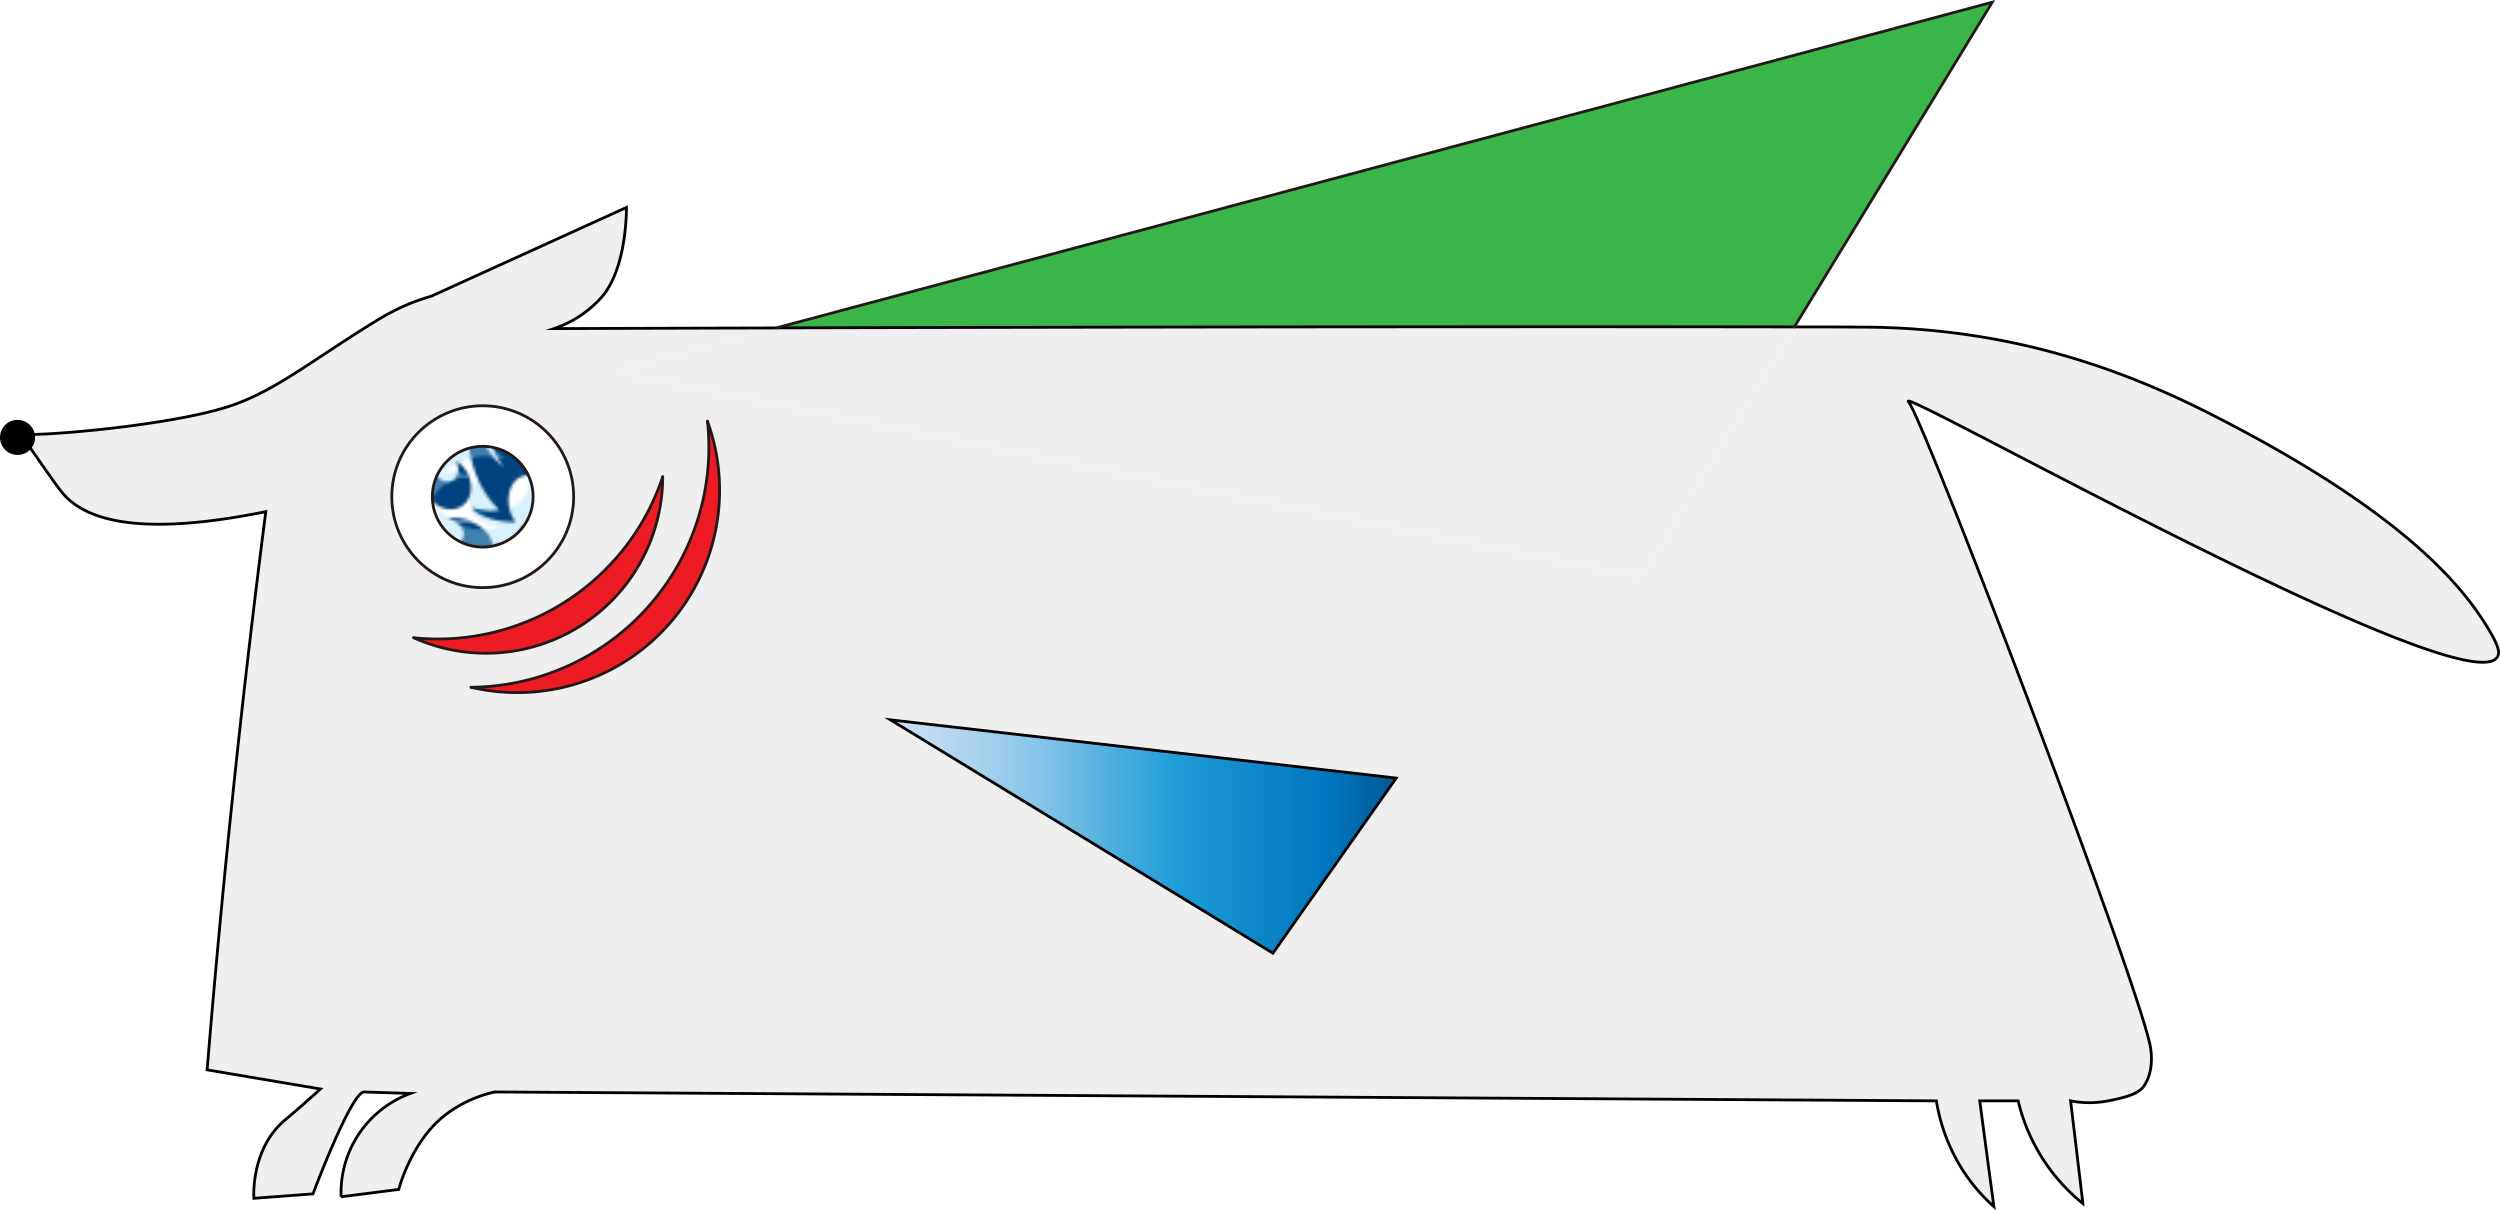 <svg id="图层_1" data-name="图层 1" xmlns="http://www.w3.org/2000/svg" xmlns:xlink="http://www.w3.org/1999/xlink" viewBox="0 0 885.35 428.57"><defs><style>.cls-1,.cls-6,.cls-7{fill:none;}.cls-2{fill:#00427e;}.cls-3{fill:#9ddcf9;opacity:0.4;}.cls-4{fill:#efefef;}.cls-5{fill:#39b54a;}.cls-11,.cls-6{stroke:#000;}.cls-10,.cls-11,.cls-6,.cls-7,.cls-9{stroke-miterlimit:10;}.cls-10,.cls-7,.cls-9{stroke:#231815;stroke-linecap:round;}.cls-8{fill:#ed1c24;}.cls-9{fill:#fff;}.cls-10{fill:url(#摇摆);}.cls-11{fill:url(#天空);}</style><pattern id="摇摆" data-name="摇摆" x="-64.65" y="-34.71" width="108.34" height="109.64" patternUnits="userSpaceOnUse" viewBox="0 0 108.34 109.64"><rect class="cls-1" width="108.34" height="109.64"/><path class="cls-2" d="M87.47,144.34a0.25,0.25,0,0,1,.25-0.21c12.91-.13,24.75-3.27,34-11.51-8,5.56-22.94,7.51-31.53,3.62a0.25,0.25,0,0,1,.11-0.48c10.68,0.29,19.28-3,26-9-6.87-.42-12.57-4.74-12.56-9.84a0.25,0.25,0,0,1,.48-0.1c1.12,2.49,4.75,3.78,8.58,2.88,4.18-1,7-4.19,6.3-7.16-0.47-2-2.44-3.4-5-3.79a0.25,0.25,0,0,1,0-.5,17.43,17.43,0,0,1,3.32,0c6.49,0.62,11.51,4.6,11.95,9.18,4.71-.55,8.88-3.16,10.38-6.77a0.25,0.25,0,0,1,.49.08c0.38,4.75-1.26,7.84-5,10.85a21.81,21.81,0,0,1,17.25.54,0.25,0.25,0,0,1-.1.48,16.25,16.25,0,0,0-11.73,5.07c18.25-5.13,33.08,6.2,28,23.05a0.25,0.25,0,0,1-.49-0.05c-0.92-9.71-7.7-16.12-17.86-17.08a17.46,17.46,0,0,1,11.56,15.53,0.25,0.25,0,0,1-.48.12,16.75,16.75,0,0,0-14.16-9.81c6.33,2.58,10.4,8.6,11.57,16.42a0.25,0.25,0,0,1-.48.15c-3.87-7.58-12.16-12.79-22.45-8.81-10.62,4.11-15.27,16.39-16.3,25a0.26,0.26,0,0,1-.24.22,0.25,0.25,0,0,1-.26-0.2c-3.72-15.69,3.58-31.95,16.64-38.84-7.1,2-13.44,6.26-17,13.35-8.29,1-14,3.86-16.86,9.24a0.25,0.25,0,0,1-.48-0.14c0.18-2.11.94-6.33,4.07-8.27-7,0-12.51-.89-17.8-3A0.26,0.26,0,0,1,87.47,144.34ZM117,197.81a0.25,0.25,0,0,0-.36.34c1.62,2.8.14,6.81-3.05,6.81-5.72,0-8.47-10.77-7.6-20.59,2.16,5.76,4,8.05,7.35,10.79a0.25,0.25,0,0,0,.39-0.31,46.55,46.55,0,0,1-5.9-24.09c1.46,6,3.2,9.32,8.13,14.38a0.25,0.25,0,0,0,.41-0.28,44.25,44.25,0,0,1-.95-34.26,0.25,0.25,0,0,0-.35-0.32c-5.21,2.55-8.26,4.23-12.75,10.39,1.36,7.4.23,11-3.17,17.2C103,167.94,101,154,90.92,148.26a0.25,0.25,0,0,0-.31.4,17.91,17.91,0,0,1,4.16,17.93c1.53-10.39-7.6-19.12-17.78-19.12-9.6,0-16.15,7.51-15.61,14.94s5.44,11,9.67,12.5a0.25,0.25,0,0,0,.27-0.42c-5.61-5.69-6.38-16.49,3.58-19.76-5.86,5.06-3.69,16.83,5.69,17.72a0.25,0.25,0,0,0,.16-0.47,8,8,0,0,1-3.68-6.57c0-4.67,3.42-6.51,5.68-6.51,3.42,0,6.26,3.26,6.26,8.18,0,5.84-5.26,10.68-12,11.44s-12.78-2.15-15.75-6.46a0.25,0.25,0,0,0-.45.21,17.14,17.14,0,0,0,26.89,9.51c-6.61,7.5-17,7.61-25.72-.09a0.25,0.25,0,0,0-.4.3c2.67,5.41,9.25,11.82,18.61,10.88,8.56-.86,13.52-9,14.52-15.69,0.56,8.52-1.39,14.54-8.75,20.15a0.25,0.25,0,0,0,.22.45c6.79-2,12.23-5.43,15-12.54,0,6.16-2.14,12.37-7.53,16.51a0.25,0.25,0,0,0,.22.45c3.45-1,6.17-2.49,8.14-5.19,1.31,11.1,6.52,17.69,12.53,17.69,4.13,0,7.2-3,7.2-7.87A11.37,11.37,0,0,0,117,197.81Zm99.23-91.62c-3.16-3.9-9.54-5.39-16.43-4a22.7,22.7,0,0,0-1.61-11.48,0.25,0.25,0,0,0-.48.12c0.38,8.77-4.62,15.84-13.45,18.91,6.91-4.76,8.93-14.19,5.64-19.07a0.25,0.25,0,0,0-.46.19c0.37,2.06-.61,4.68-2.71,6.73-2.91,2.81-6.85,3.45-8.81,1.43s-1.2-5.95,1.71-8.76A9.68,9.68,0,0,1,183,88.08a0.25,0.25,0,0,0-.06-0.49c-6.39-.55-10.77,3.25-13.51,7.88s-7.57,8.41-13.21,7.67a0.25,0.25,0,0,0-.16.47,11,11,0,0,0,9.86,1.05c-5.79,4.91-14,7.74-21.84,5.23a0.25,0.25,0,0,0-.27.41c5.91,6.56,17.69,6.7,25.11,1.37-3,4.32-7.07,7.48-14.29,8.48a0.25,0.25,0,0,0-.05.49c8.29,3.08,16.6,0,23.44-8.21a26.34,26.34,0,0,1-14.77,14,0.25,0.25,0,0,0-.16.28,0.25,0.25,0,0,0,.24.21c3.94,0.08,7.49-.86,12.26-3.57C172.1,129,172.87,139,178,145.61a0.25,0.25,0,0,0,.45-0.2c-1.18-7.2,1.3-15.33,5.61-19.64a18.18,18.18,0,0,0,5.9,19.64,0.25,0.25,0,0,0,.26,0,0.26,0.26,0,0,0,.16-0.2c1.23-9.42,11.77-19,20.6-19.78a0.25,0.25,0,0,0,0-.5,20.83,20.83,0,0,0-12.39,1,21.79,21.79,0,0,1,9.55-6.25,0.25,0.25,0,0,0-.06-0.5,20.42,20.42,0,0,0-12.73,3.54A31.44,31.44,0,0,1,214.8,109.3a0.25,0.25,0,0,0,0-.5c-11.92-1.3-21.75,3.32-28.22,11.92,1.65-4.9,6.37-9.76,12.95-12.62,5.85-2.55,11.85-2.95,16.42-1.51A0.25,0.25,0,0,0,216.19,106.19Zm-52.9,75.57c4.81-10.49,4.46-18.69.59-29.05a0.25,0.25,0,0,0-.49.1c0.62,12.62-2.83,21.65-10.3,27.81,8.25-9.85,4.35-29.56-8.82-29.56-9.59,0-17.52,8-19.46,17.52a0.25,0.25,0,0,0,.47.18c2.84-4.76,7.41-7.85,12.46-7.85,8.13,0,10.54,6.47,10.54,11,0,6.19-4.93,11.34-8.71,11.34a4.94,4.94,0,0,1-5-4.93,8.87,8.87,0,0,1,6.38-8.16,0.25,0.25,0,0,0-.07-0.5,10.47,10.47,0,0,0-9.63,5.57,17.39,17.39,0,0,1,.64-7.72,0.25,0.25,0,0,0-.44-0.23c-7.36,9.39-3.84,25.63,2,32.36-5.53-4-10.42-12.63-10.34-24.39a0.25,0.25,0,0,0-.49-0.1c-4.11,10.25-1.93,29.25,9.28,39.85a20.13,20.13,0,0,1-9.12-.69,0.25,0.25,0,0,0-.24.44c4.09,3.46,9.81,4.54,15.27,4.54-4.7-5.5-3.14-16.55,4.36-16.55,5.35,0,7.78,8.3,3.65,12.78a0.25,0.25,0,0,0,.27.41c4.78-1.65,9.95-5.79,9.95-11,0-5-4.81-9.39-11.8-9.05,8.82-2.51,18.05.27,22.88,6.25a0.25,0.25,0,0,0,.31.07,0.26,0.26,0,0,0,.13-0.29c-2.79-10.72-12-15.2-23.44-13.71,9.28-3.76,23.25-.48,29.42,7.31a0.25,0.25,0,0,0,.45-0.21C172.53,188.66,169,183.71,163.28,181.76Z"/><path class="cls-3" d="M189.67,162.47a0.25,0.25,0,0,1-.25.21c-12.91.14-24.75,3.27-34,11.52,8-5.56,22.94-7.51,31.53-3.62a0.26,0.26,0,0,1-.11.49c-10.68-.29-19.28,3-26,9,6.87,0.42,12.57,4.74,12.56,9.85a0.25,0.25,0,0,1-.48.1c-1.12-2.49-4.75-3.78-8.58-2.88-4.18,1-7,4.19-6.3,7.17,0.47,2,2.44,3.4,5,3.79a0.25,0.25,0,0,1,0,.5,17.42,17.42,0,0,1-3.32,0c-6.49-.62-11.51-4.59-11.95-9.18-4.71.55-8.88,3.16-10.38,6.77a0.25,0.25,0,0,1-.49-0.08c-0.38-4.75,1.26-7.84,5-10.85a21.82,21.82,0,0,1-17.26-.54,0.26,0.26,0,0,1-.14-0.28,0.25,0.25,0,0,1,.24-0.2,16.26,16.26,0,0,0,11.73-5.07c-18.26,5.13-33.09-6.2-28-23.05a0.25,0.25,0,0,1,.49,0c0.92,9.71,7.7,16.12,17.86,17.08a17.46,17.46,0,0,1-11.56-15.53,0.25,0.25,0,0,1,.48-0.12,16.75,16.75,0,0,0,14.16,9.81c-6.33-2.58-10.4-8.6-11.57-16.42a0.25,0.25,0,0,1,.48-0.15c3.87,7.58,12.16,12.79,22.45,8.81,10.62-4.11,15.27-16.38,16.3-25a0.25,0.25,0,0,1,.5,0c3.72,15.69-3.58,31.95-16.64,38.84,7.1-2,13.44-6.26,17-13.35,8.29-1,14-3.86,16.86-9.24a0.25,0.25,0,0,1,.48.14c-0.18,2.11-.94,6.33-4.07,8.27,7,0,12.51.89,17.8,3A0.25,0.25,0,0,1,189.67,162.47ZM160.18,109a0.25,0.25,0,0,0,.36-0.34c-1.62-2.8-.14-6.81,3.05-6.81,5.72,0,8.47,10.77,7.6,20.59-2.16-5.75-4-8.05-7.35-10.79a0.25,0.25,0,0,0-.38.32,46.55,46.55,0,0,1,5.9,24.08c-1.46-6-3.2-9.32-8.13-14.38a0.25,0.25,0,0,0-.32,0,0.25,0.25,0,0,0-.09.31,44.24,44.24,0,0,1,.95,34.26,0.25,0.25,0,0,0,.35.32c5.21-2.55,8.26-4.23,12.75-10.39-1.36-7.4-.23-11,3.17-17.19-3.94,9.92-1.84,23.89,8.19,29.59a0.25,0.25,0,0,0,.31-0.4,17.9,17.9,0,0,1-4.16-17.93c-1.53,10.39,7.6,19.11,17.78,19.11,9.6,0,16.15-7.51,15.61-14.94s-5.44-11-9.67-12.5a0.25,0.25,0,0,0-.27.42c5.61,5.69,6.38,16.49-3.58,19.76,5.86-5.06,3.69-16.83-5.69-17.72a0.25,0.25,0,0,0-.26.17,0.25,0.25,0,0,0,.1.3,8,8,0,0,1,3.68,6.57c0,4.67-3.42,6.51-5.68,6.51-3.42,0-6.26-3.26-6.26-8.18,0-5.84,5.26-10.68,12-11.43s12.78,2.15,15.75,6.46a0.25,0.25,0,0,0,.46-0.21A17.14,17.14,0,0,0,189.47,125c6.61-7.5,17-7.61,25.72.09a0.25,0.25,0,0,0,.39-0.3c-2.67-5.41-9.25-11.82-18.61-10.88-8.56.86-13.52,9-14.52,15.69-0.56-8.52,1.39-14.54,8.75-20.14a0.25,0.25,0,0,0,.07-0.32A0.25,0.25,0,0,0,191,109c-6.79,2-12.23,5.42-15,12.54,0-6.16,2.14-12.37,7.53-16.51a0.25,0.25,0,0,0-.22-0.45c-3.45,1-6.17,2.49-8.14,5.18-1.31-11.1-6.52-17.69-12.52-17.69-4.12,0-7.21,3-7.21,7.87A11.37,11.37,0,0,0,160.18,109ZM61,200.62c3.16,3.9,9.54,5.39,16.43,4A22.71,22.71,0,0,0,79,216.1a0.25,0.25,0,0,0,.48-0.12c-0.37-8.77,4.62-15.84,13.45-18.91C86,201.82,84,211.26,87.29,216.13a0.25,0.25,0,0,0,.46-0.19c-0.37-2.06.61-4.68,2.71-6.72,2.91-2.81,6.85-3.45,8.81-1.43s1.2,5.95-1.71,8.76a9.67,9.67,0,0,1-3.45,2.19A0.25,0.25,0,0,0,94,219a0.25,0.25,0,0,0,.23.22c6.39,0.55,10.77-3.25,13.52-7.88s7.57-8.41,13.21-7.67a0.25,0.25,0,0,0,.16-0.47,11,11,0,0,0-9.86-1.05c5.79-4.91,14-7.74,21.84-5.23a0.25,0.25,0,0,0,.27-0.41c-5.91-6.56-17.69-6.7-25.11-1.37,3-4.32,7.07-7.49,14.29-8.48a0.25,0.25,0,0,0,.05-0.49c-8.29-3.08-16.6,0-23.45,8.22a26.34,26.34,0,0,1,14.77-14,0.25,0.25,0,0,0-.08-0.49c-3.94-.08-7.49.86-12.27,3.57,3.51-5.69,2.74-15.64-2.37-22.26a0.25,0.25,0,0,0-.45.2c1.18,7.2-1.3,15.33-5.61,19.64a18.17,18.17,0,0,0-5.9-19.64,0.25,0.25,0,0,0-.42.16c-1.23,9.42-11.77,19-20.6,19.78a0.25,0.25,0,0,0,0,.5,20.84,20.84,0,0,0,12.39-1A21.81,21.81,0,0,1,69,187a0.25,0.25,0,0,0,.06.5A20.42,20.42,0,0,0,81.77,184a31.45,31.45,0,0,1-19.43,13.51,0.25,0.25,0,0,0,0,.5c11.92,1.3,21.75-3.32,28.22-11.92-1.65,4.9-6.37,9.76-12.95,12.62-5.85,2.55-11.85,2.95-16.42,1.51A0.25,0.25,0,0,0,61,200.62ZM113.86,125c-4.81,10.49-4.46,18.69-.59,29.05a0.25,0.25,0,0,0,.49-0.1c-0.62-12.62,2.83-21.65,10.3-27.81-8.25,9.85-4.35,29.56,8.82,29.56,9.59,0,17.52-8,19.46-17.53a0.25,0.25,0,0,0-.47-0.18c-2.84,4.76-7.41,7.85-12.46,7.85-8.13,0-10.54-6.47-10.54-11,0-6.19,4.93-11.34,8.71-11.34a4.94,4.94,0,0,1,5,4.93,8.88,8.88,0,0,1-6.37,8.16,0.25,0.25,0,0,0,.07.5,10.47,10.47,0,0,0,9.63-5.57,17.41,17.41,0,0,1-.64,7.72,0.25,0.25,0,0,0,.44.23c7.36-9.39,3.84-25.62-2-32.36,5.53,4,10.42,12.63,10.34,24.39a0.25,0.25,0,0,0,.49.1c4.11-10.25,1.93-29.25-9.28-39.85a20.1,20.1,0,0,1,9.12.69,0.25,0.25,0,0,0,.24-0.44c-4.09-3.46-9.81-4.54-15.27-4.54,4.7,5.5,3.14,16.55-4.35,16.55-5.35,0-7.78-8.3-3.65-12.78a0.25,0.25,0,0,0-.27-0.41c-4.78,1.66-9.95,5.79-9.95,11,0,5,4.81,9.39,11.8,9.05-8.82,2.5-18.05-.27-22.88-6.25a0.25,0.25,0,0,0-.44.22c2.79,10.71,12,15.2,23.44,13.71-9.28,3.76-23.25.48-29.42-7.31a0.25,0.25,0,0,0-.45.21C104.61,118.15,108.1,123.09,113.86,125Z"/><path class="cls-2" d="M-20.86,144.34a0.25,0.25,0,0,1,.25-0.21c12.91-.13,24.75-3.27,34-11.51-8,5.56-22.94,7.51-31.53,3.62a0.25,0.25,0,0,1-.14-0.29,0.25,0.25,0,0,1,.25-0.2c10.68,0.29,19.28-3,26-9-6.87-.42-12.57-4.74-12.56-9.84a0.25,0.25,0,0,1,.2-0.25,0.25,0.25,0,0,1,.28.14c1.12,2.49,4.75,3.78,8.58,2.88,4.18-1,7-4.19,6.3-7.16-0.47-2-2.44-3.4-5-3.79a0.25,0.25,0,0,1,0-.5,17.43,17.43,0,0,1,3.32,0c6.49,0.62,11.51,4.6,11.95,9.18,4.71-.55,8.88-3.16,10.38-6.77a0.25,0.25,0,0,1,.49.08c0.38,4.75-1.26,7.84-5,10.85a21.81,21.81,0,0,1,17.25.54,0.25,0.25,0,0,1-.1.48,16.25,16.25,0,0,0-11.73,5.07c18.25-5.13,33.09,6.2,28,23.05a0.25,0.25,0,0,1-.49-0.05C58.93,141,52.14,134.58,42,133.62a17.46,17.46,0,0,1,11.56,15.53,0.25,0.25,0,0,1-.48.12,16.75,16.75,0,0,0-14.16-9.81c6.33,2.58,10.4,8.6,11.57,16.42A0.25,0.25,0,0,1,50,156c-3.87-7.58-12.16-12.79-22.45-8.81-10.62,4.11-15.27,16.39-16.3,25a0.26,0.26,0,0,1-.24.22,0.25,0.25,0,0,1-.26-0.2C7,156.6,14.32,140.34,27.38,133.45c-7.1,2-13.44,6.26-17,13.35-8.29,1-14,3.86-16.86,9.24a0.25,0.25,0,0,1-.3.13A0.25,0.25,0,0,1-7,155.9c0.18-2.11.94-6.33,4.07-8.27-7,0-12.51-.89-17.8-3A0.26,0.26,0,0,1-20.86,144.34ZM8.62,197.81a0.25,0.25,0,0,0-.36.34c1.62,2.8.14,6.81-3.05,6.81-5.72,0-8.47-10.77-7.6-20.59,2.16,5.76,4,8.05,7.35,10.79a0.25,0.25,0,0,0,.39-0.31,46.55,46.55,0,0,1-5.9-24.09c1.46,6,3.2,9.32,8.13,14.38A0.25,0.25,0,0,0,8,184.86,44.25,44.25,0,0,1,7,150.59a0.25,0.25,0,0,0-.35-0.32c-5.21,2.55-8.26,4.23-12.75,10.39,1.36,7.4.23,11-3.17,17.2,3.94-9.92,1.84-23.89-8.19-29.59a0.25,0.25,0,0,0-.32.06,0.25,0.25,0,0,0,0,.33,17.91,17.91,0,0,1,4.16,17.93c1.53-10.39-7.6-19.12-17.78-19.12-9.6,0-16.15,7.51-15.61,14.94s5.44,11,9.67,12.5a0.26,0.26,0,0,0,.3-0.1,0.26,0.26,0,0,0,0-.32c-5.61-5.69-6.38-16.49,3.58-19.76-5.86,5.06-3.69,16.83,5.69,17.72a0.25,0.25,0,0,0,.26-0.17,0.25,0.25,0,0,0-.1-0.3,8,8,0,0,1-3.68-6.57c0-4.67,3.42-6.51,5.68-6.51,3.42,0,6.26,3.26,6.26,8.18,0,5.84-5.26,10.68-12,11.44s-12.78-2.15-15.75-6.46a0.25,0.25,0,0,0-.31-0.09,0.25,0.25,0,0,0-.14.29,17.14,17.14,0,0,0,26.89,9.51c-6.61,7.5-17,7.61-25.72-.09a0.25,0.25,0,0,0-.32,0,0.25,0.25,0,0,0-.07.31c2.67,5.41,9.25,11.82,18.61,10.88,8.56-.86,13.52-9,14.52-15.69,0.56,8.52-1.39,14.54-8.75,20.15a0.26,0.26,0,0,0-.07.32,0.26,0.26,0,0,0,.3.13c6.79-2,12.23-5.43,15-12.54,0,6.16-2.14,12.37-7.53,16.51a0.25,0.25,0,0,0-.07.31,0.25,0.25,0,0,0,.3.13c3.45-1,6.17-2.49,8.14-5.19C-5,208.11.22,214.7,6.23,214.7c4.13,0,7.21-3,7.21-7.87A11.37,11.37,0,0,0,8.62,197.81Zm99.23-91.62c-3.16-3.9-9.54-5.39-16.43-4a22.7,22.7,0,0,0-1.61-11.48,0.25,0.25,0,0,0-.48.12c0.37,8.77-4.62,15.84-13.45,18.91,6.91-4.76,8.93-14.19,5.64-19.07a0.25,0.25,0,0,0-.46.19c0.37,2.06-.61,4.68-2.71,6.73-2.91,2.81-6.85,3.45-8.81,1.43s-1.2-5.95,1.71-8.76a9.68,9.68,0,0,1,3.45-2.18,0.25,0.25,0,0,0-.06-0.49C68.23,87,63.85,90.83,61.1,95.46s-7.57,8.41-13.21,7.67a0.25,0.25,0,0,0-.16.47,11,11,0,0,0,9.86,1.05c-5.79,4.91-14,7.74-21.84,5.23a0.25,0.25,0,0,0-.27.41c5.91,6.56,17.69,6.7,25.11,1.37-3,4.32-7.07,7.48-14.29,8.48a0.25,0.25,0,0,0-.05.49c8.29,3.08,16.6,0,23.45-8.21a26.34,26.34,0,0,1-14.77,14,0.25,0.25,0,0,0-.16.28,0.25,0.25,0,0,0,.24.21c3.94,0.08,7.49-.86,12.27-3.57C63.77,129,64.53,139,69.64,145.61a0.25,0.25,0,0,0,.45-0.2c-1.18-7.2,1.3-15.33,5.61-19.64a18.18,18.18,0,0,0,5.9,19.64,0.25,0.25,0,0,0,.26,0,0.26,0.26,0,0,0,.16-0.2c1.23-9.42,11.77-19,20.6-19.78a0.25,0.25,0,0,0,0-.5,20.83,20.83,0,0,0-12.39,1,21.79,21.79,0,0,1,9.55-6.25,0.25,0.25,0,0,0-.06-0.5A20.42,20.42,0,0,0,87,122.81a31.44,31.44,0,0,1,19.43-13.51,0.25,0.25,0,0,0,0-.5c-11.92-1.3-21.75,3.32-28.22,11.92,1.65-4.9,6.37-9.76,12.95-12.62,5.85-2.55,11.85-2.95,16.42-1.51A0.25,0.25,0,0,0,107.85,106.19Zm-52.9,75.57c4.81-10.49,4.46-18.69.59-29.05a0.25,0.25,0,0,0-.49.1c0.62,12.62-2.83,21.65-10.3,27.81,8.25-9.85,4.35-29.56-8.82-29.56-9.59,0-17.52,8-19.46,17.52a0.25,0.25,0,0,0,.47.18c2.84-4.76,7.41-7.85,12.46-7.85,8.13,0,10.54,6.47,10.54,11,0,6.19-4.93,11.34-8.71,11.34a4.94,4.94,0,0,1-5-4.93,8.87,8.87,0,0,1,6.38-8.16,0.25,0.25,0,0,0-.07-0.5,10.47,10.47,0,0,0-9.63,5.57,17.39,17.39,0,0,1,.64-7.72,0.26,0.26,0,0,0-.13-0.3,0.25,0.25,0,0,0-.32.07c-7.36,9.39-3.84,25.63,2,32.36-5.53-4-10.42-12.63-10.34-24.39a0.25,0.25,0,0,0-.49-0.1C10.1,185.4,12.28,204.39,23.49,215a20.13,20.13,0,0,1-9.13-.69,0.25,0.25,0,0,0-.24.44c4.09,3.46,9.81,4.54,15.27,4.54-4.7-5.5-3.14-16.55,4.36-16.55,5.35,0,7.78,8.3,3.65,12.78a0.25,0.25,0,0,0,.27.41c4.78-1.65,9.95-5.79,9.95-11,0-5-4.81-9.39-11.8-9.05,8.82-2.51,18.05.27,22.88,6.25a0.25,0.25,0,0,0,.31.07,0.26,0.26,0,0,0,.13-0.29c-2.79-10.72-12-15.2-23.44-13.71,9.28-3.76,23.25-.48,29.42,7.31a0.25,0.25,0,0,0,.45-0.21C64.2,188.66,60.7,183.71,54.94,181.76Z"/><path class="cls-3" d="M81.33,162.47a0.25,0.25,0,0,1-.25.21c-12.91.14-24.75,3.27-34,11.52,8-5.56,22.94-7.51,31.53-3.62a0.26,0.26,0,0,1-.11.49c-10.68-.29-19.28,3-26,9,6.87,0.42,12.57,4.74,12.56,9.85a0.25,0.25,0,0,1-.48.1c-1.12-2.49-4.75-3.78-8.58-2.88-4.18,1-7,4.19-6.3,7.17,0.47,2,2.44,3.4,5,3.79a0.25,0.25,0,0,1,0,.5,17.42,17.42,0,0,1-3.32,0c-6.49-.62-11.51-4.59-11.95-9.18-4.71.55-8.88,3.16-10.38,6.77a0.25,0.25,0,0,1-.49-0.08c-0.38-4.75,1.26-7.84,5-10.85a21.82,21.82,0,0,1-17.26-.54,0.26,0.26,0,0,1-.14-0.28,0.25,0.25,0,0,1,.24-0.2,16.26,16.26,0,0,0,11.73-5.07C9.82,184.25-5,172.92.12,156.07a0.25,0.25,0,0,1,.49,0c0.92,9.71,7.7,16.12,17.86,17.08A17.46,17.46,0,0,1,6.92,157.66a0.25,0.25,0,0,1,.48-0.12,16.75,16.75,0,0,0,14.16,9.81c-6.33-2.58-10.4-8.6-11.57-16.42a0.25,0.25,0,0,1,.48-0.15c3.87,7.58,12.16,12.79,22.45,8.81,10.62-4.11,15.27-16.38,16.3-25a0.25,0.25,0,0,1,.5,0c3.72,15.69-3.58,31.95-16.64,38.84,7.1-2,13.44-6.26,17-13.35,8.29-1,14-3.86,16.86-9.24a0.25,0.25,0,0,1,.48.14c-0.18,2.11-.94,6.33-4.07,8.27,7,0,12.51.89,17.8,3A0.25,0.25,0,0,1,81.33,162.47ZM51.84,109a0.25,0.25,0,0,0,.36-0.34c-1.62-2.8-.14-6.81,3.05-6.81,5.72,0,8.47,10.77,7.6,20.59-2.16-5.75-4-8.05-7.35-10.79a0.25,0.25,0,0,0-.38.32A46.55,46.55,0,0,1,61,136c-1.46-6-3.2-9.32-8.13-14.38a0.25,0.25,0,0,0-.41.28,44.25,44.25,0,0,1,.95,34.26,0.25,0.25,0,0,0,.35.32C59,154,62,152.31,66.52,146.15c-1.36-7.4-.23-11,3.17-17.19-3.94,9.92-1.84,23.89,8.19,29.59a0.25,0.25,0,0,0,.31-0.4A17.9,17.9,0,0,1,74,140.22c-1.53,10.39,7.6,19.11,17.78,19.11,9.6,0,16.15-7.51,15.61-14.94s-5.44-11-9.67-12.5a0.25,0.25,0,0,0-.27.42c5.61,5.69,6.38,16.49-3.58,19.76,5.86-5.06,3.69-16.83-5.69-17.72a0.25,0.25,0,0,0-.26.17,0.25,0.25,0,0,0,.1.3,8,8,0,0,1,3.68,6.57c0,4.67-3.42,6.51-5.68,6.51-3.42,0-6.26-3.26-6.26-8.18,0-5.84,5.26-10.68,12-11.43s12.78,2.15,15.75,6.46a0.25,0.25,0,0,0,.45-0.21A17.14,17.14,0,0,0,81.13,125c6.61-7.5,17-7.61,25.72.09a0.25,0.25,0,0,0,.39-0.3C104.58,119.41,98,113,88.64,113.93c-8.56.86-13.52,9-14.52,15.69-0.56-8.52,1.39-14.54,8.75-20.14a0.25,0.25,0,0,0,.07-0.32,0.25,0.25,0,0,0-.3-0.13c-6.79,2-12.23,5.42-15,12.54,0-6.16,2.14-12.37,7.53-16.51a0.25,0.25,0,0,0-.22-0.45c-3.45,1-6.17,2.49-8.14,5.18-1.31-11.1-6.52-17.69-12.53-17.69-4.12,0-7.21,3-7.21,7.87A11.37,11.37,0,0,0,51.84,109Zm-99.23,91.62c3.16,3.9,9.54,5.39,16.43,4a22.71,22.71,0,0,0,1.61,11.49,0.26,0.26,0,0,0,.29.14,0.26,0.26,0,0,0,.19-0.26c-0.37-8.77,4.62-15.84,13.45-18.91-6.91,4.76-8.93,14.19-5.64,19.06a0.26,0.26,0,0,0,.31.09,0.25,0.25,0,0,0,.15-0.28c-0.37-2.06.61-4.68,2.71-6.72,2.91-2.81,6.85-3.45,8.81-1.43s1.2,5.95-1.71,8.76a9.67,9.67,0,0,1-3.45,2.19,0.25,0.25,0,0,0-.17.27,0.25,0.25,0,0,0,.23.22c6.39,0.55,10.77-3.25,13.52-7.88s7.57-8.41,13.21-7.67a0.25,0.25,0,0,0,.16-0.47,11,11,0,0,0-9.86-1.05c5.79-4.91,14-7.74,21.84-5.23a0.25,0.25,0,0,0,.27-0.41c-5.91-6.56-17.69-6.7-25.11-1.37,3-4.32,7.07-7.49,14.29-8.48a0.25,0.25,0,0,0,.05-0.49c-8.29-3.08-16.6,0-23.45,8.22a26.34,26.34,0,0,1,14.77-14,0.25,0.25,0,0,0-.08-0.49c-3.94-.08-7.49.86-12.27,3.57,3.51-5.69,2.74-15.64-2.37-22.26a0.26,0.26,0,0,0-.3-0.08,0.26,0.26,0,0,0-.15.28c1.18,7.2-1.3,15.33-5.61,19.64a18.17,18.17,0,0,0-5.9-19.64,0.25,0.25,0,0,0-.26,0,0.26,0.26,0,0,0-.16.2c-1.23,9.42-11.77,19-20.6,19.78a0.25,0.25,0,0,0-.23.24,0.25,0.25,0,0,0,.2.26,20.84,20.84,0,0,0,12.39-1A21.81,21.81,0,0,1-39.36,187a0.25,0.25,0,0,0-.18.27,0.25,0.25,0,0,0,.23.22A20.42,20.42,0,0,0-26.57,184,31.45,31.45,0,0,1-46,197.51a0.26,0.26,0,0,0-.2.26A0.25,0.25,0,0,0-46,198c11.92,1.3,21.75-3.32,28.22-11.92-1.65,4.9-6.37,9.76-12.95,12.62-5.85,2.55-11.85,2.95-16.42,1.51a0.25,0.25,0,0,0-.29.1A0.25,0.25,0,0,0-47.39,200.62ZM5.52,125c-4.81,10.49-4.46,18.69-.59,29.05a0.25,0.25,0,0,0,.49-0.1c-0.62-12.62,2.83-21.65,10.3-27.81-8.25,9.85-4.35,29.56,8.82,29.56,9.59,0,17.52-8,19.46-17.53a0.25,0.25,0,0,0-.47-0.18c-2.84,4.76-7.41,7.85-12.46,7.85-8.13,0-10.54-6.47-10.54-11,0-6.19,4.93-11.34,8.71-11.34a4.94,4.94,0,0,1,5,4.93,8.88,8.88,0,0,1-6.38,8.16,0.25,0.25,0,0,0,.07.5,10.47,10.47,0,0,0,9.63-5.57A17.41,17.41,0,0,1,37,139.3a0.25,0.25,0,0,0,.44.23c7.36-9.39,3.84-25.62-2-32.36,5.53,4,10.42,12.63,10.34,24.39a0.25,0.25,0,0,0,.49.1c4.11-10.25,1.93-29.25-9.28-39.85a20.1,20.1,0,0,1,9.13.69,0.25,0.25,0,0,0,.24-0.44c-4.09-3.46-9.81-4.54-15.27-4.54,4.7,5.5,3.14,16.55-4.35,16.55-5.35,0-7.78-8.3-3.65-12.78a0.25,0.25,0,0,0-.27-0.41c-4.78,1.66-9.95,5.79-9.95,11,0,5,4.81,9.39,11.8,9.05-8.82,2.5-18.05-.27-22.88-6.25a0.25,0.25,0,0,0-.44.22c2.79,10.71,12,15.2,23.44,13.71-9.28,3.76-23.25.48-29.42-7.31A0.25,0.25,0,0,0-5,111.25a0.25,0.25,0,0,0-.14.28C-3.73,118.15-.24,123.09,5.52,125Z"/><path class="cls-2" d="M87.47,34.69a0.25,0.25,0,0,1,.25-0.21c12.91-.13,24.75-3.27,34-11.51-8,5.56-22.94,7.51-31.53,3.62a0.25,0.25,0,0,1,.11-0.48c10.68,0.29,19.28-3,26-9-6.87-.42-12.57-4.74-12.56-9.84a0.25,0.25,0,0,1,.48-0.1c1.12,2.49,4.75,3.78,8.58,2.88,4.18-1,7-4.19,6.3-7.16-0.47-2-2.44-3.4-5-3.79a0.25,0.25,0,0,1-.22-0.26,0.25,0.25,0,0,1,.23-0.25,17.43,17.43,0,0,1,3.32,0C123.94-.76,129,3.22,129.4,7.8c4.71-.55,8.88-3.16,10.38-6.77a0.25,0.25,0,0,1,.49.08c0.38,4.75-1.26,7.84-5,10.85a21.81,21.81,0,0,1,17.25.54,0.25,0.25,0,0,1-.1.48A16.25,16.25,0,0,0,140.72,18c18.25-5.13,33.08,6.2,28,23.05a0.25,0.25,0,0,1-.49-0.05c-0.92-9.71-7.7-16.12-17.86-17.08a17.46,17.46,0,0,1,11.56,15.53,0.25,0.25,0,0,1-.48.12,16.75,16.75,0,0,0-14.16-9.81c6.33,2.58,10.4,8.6,11.57,16.42a0.25,0.25,0,0,1-.48.15c-3.87-7.58-12.16-12.79-22.45-8.81-10.62,4.11-15.27,16.39-16.3,25a0.26,0.26,0,0,1-.24.22,0.25,0.25,0,0,1-.26-0.2C115.36,47,122.66,30.7,135.72,23.81c-7.1,2-13.44,6.26-17,13.35-8.29,1-14,3.86-16.86,9.24a0.25,0.25,0,0,1-.48-0.14c0.18-2.11.94-6.33,4.07-8.27-7,0-12.51-.89-17.8-3A0.26,0.26,0,0,1,87.47,34.69ZM117,88.17a0.25,0.25,0,0,0-.36.34c1.62,2.8.14,6.81-3.05,6.81-5.72,0-8.47-10.77-7.6-20.59,2.16,5.76,4,8.05,7.35,10.79a0.25,0.25,0,0,0,.39-0.31,46.55,46.55,0,0,1-5.9-24.09c1.46,6,3.2,9.32,8.13,14.38a0.25,0.25,0,0,0,.41-0.28A44.25,44.25,0,0,1,115.38,41a0.25,0.25,0,0,0-.35-0.32c-5.21,2.55-8.26,4.23-12.75,10.39,1.36,7.4.23,11-3.17,17.2C103,58.3,101,44.32,90.92,38.62a0.25,0.25,0,0,0-.31.4,17.91,17.91,0,0,1,4.16,17.93C96.3,46.56,87.17,37.83,77,37.83c-9.6,0-16.15,7.51-15.61,14.94s5.44,11,9.67,12.5a0.25,0.25,0,0,0,.27-0.42c-5.61-5.69-6.38-16.49,3.58-19.76C69,50.15,71.21,61.92,80.59,62.82a0.25,0.25,0,0,0,.16-0.47,8,8,0,0,1-3.68-6.57c0-4.67,3.42-6.51,5.68-6.51,3.42,0,6.26,3.26,6.26,8.18,0,5.84-5.26,10.68-12,11.44s-12.78-2.15-15.75-6.46a0.25,0.25,0,0,0-.45.21,17.14,17.14,0,0,0,26.89,9.51c-6.61,7.5-17,7.61-25.72-.09a0.25,0.25,0,0,0-.4.3c2.67,5.41,9.25,11.82,18.61,10.88,8.56-.86,13.52-9,14.52-15.69,0.56,8.52-1.39,14.54-8.75,20.15a0.25,0.25,0,0,0,.22.45c6.79-2,12.23-5.43,15-12.54,0,6.16-2.14,12.37-7.53,16.51a0.25,0.25,0,0,0,.22.45c3.45-1,6.17-2.49,8.14-5.19,1.31,11.1,6.52,17.69,12.53,17.69,4.13,0,7.2-3,7.2-7.87A11.37,11.37,0,0,0,117,88.17ZM216.19-3.45c-3.16-3.9-9.54-5.39-16.43-4a22.7,22.7,0,0,0-1.61-11.48,0.26,0.26,0,0,0-.29-0.14,0.26,0.26,0,0,0-.19.26C198-10,193-3,184.21.1c6.91-4.76,8.93-14.19,5.64-19.07a0.25,0.25,0,0,0-.31-0.09,0.25,0.25,0,0,0-.15.28c0.37,2.06-.61,4.68-2.71,6.73-2.91,2.81-6.85,3.45-8.81,1.43s-1.2-5.95,1.71-8.76A9.68,9.68,0,0,1,183-21.57a0.25,0.25,0,0,0,.17-0.27,0.25,0.25,0,0,0-.23-0.22c-6.39-.55-10.77,3.25-13.51,7.88s-7.57,8.41-13.21,7.67a0.26,0.26,0,0,0-.27.17,0.25,0.25,0,0,0,.11.3A11,11,0,0,0,165.93-5c-5.79,4.91-14,7.74-21.84,5.23a0.25,0.25,0,0,0-.27.41c5.91,6.56,17.69,6.7,25.11,1.37-3,4.32-7.07,7.48-14.29,8.48a0.25,0.25,0,0,0-.05.49c8.29,3.08,16.6,0,23.44-8.21a26.34,26.34,0,0,1-14.77,14,0.25,0.25,0,0,0-.16.28,0.25,0.25,0,0,0,.24.21c3.94,0.08,7.49-.86,12.26-3.57C172.1,19.4,172.87,29.35,178,36a0.25,0.25,0,0,0,.45-0.2c-1.18-7.2,1.3-15.33,5.61-19.64a18.18,18.18,0,0,0,5.9,19.64,0.25,0.25,0,0,0,.26,0,0.26,0.26,0,0,0,.16-0.2c1.23-9.42,11.77-19,20.6-19.78a0.25,0.25,0,0,0,0-.5,20.83,20.83,0,0,0-12.39,1,21.79,21.79,0,0,1,9.55-6.25,0.25,0.25,0,0,0-.06-0.5,20.42,20.42,0,0,0-12.73,3.54A31.44,31.44,0,0,1,214.8-.34,0.26,0.26,0,0,0,215-.6a0.25,0.25,0,0,0-.23-0.24C202.85-2.14,193,2.48,186.55,11.08c1.65-4.9,6.37-9.76,12.95-12.62,5.85-2.54,11.85-2.95,16.42-1.51a0.25,0.25,0,0,0,.29-0.1A0.26,0.26,0,0,0,216.19-3.45Zm-52.9,75.57c4.81-10.49,4.46-18.69.59-29.05a0.25,0.25,0,0,0-.49.1C164,55.79,160.56,64.82,153.09,71c8.25-9.85,4.35-29.56-8.82-29.56-9.59,0-17.52,8-19.46,17.52a0.25,0.25,0,0,0,.47.18c2.84-4.76,7.41-7.85,12.46-7.85,8.13,0,10.54,6.47,10.54,11,0,6.19-4.93,11.34-8.71,11.34a4.94,4.94,0,0,1-5-4.93,8.87,8.87,0,0,1,6.38-8.16,0.25,0.25,0,0,0-.07-0.5,10.47,10.47,0,0,0-9.63,5.57,17.39,17.39,0,0,1,.64-7.72,0.25,0.25,0,0,0-.44-0.23C124,67,127.56,83.26,133.38,90,127.85,86,123,77.36,123,65.6a0.25,0.25,0,0,0-.49-0.1c-4.11,10.25-1.93,29.25,9.28,39.85a20.13,20.13,0,0,1-9.12-.69,0.25,0.25,0,0,0-.24.44c4.09,3.46,9.81,4.54,15.27,4.54-4.7-5.5-3.14-16.55,4.36-16.55,5.35,0,7.78,8.3,3.65,12.78a0.25,0.25,0,0,0,.27.41c4.78-1.65,9.95-5.79,9.95-11,0-5-4.81-9.39-11.8-9.05,8.82-2.51,18.05.27,22.88,6.25a0.25,0.25,0,0,0,.31.07,0.26,0.26,0,0,0,.13-0.29c-2.79-10.72-12-15.2-23.44-13.71,9.28-3.76,23.25-.48,29.42,7.31a0.25,0.25,0,0,0,.45-0.21C172.53,79,169,74.07,163.28,72.12Z"/><path class="cls-3" d="M189.67,52.83a0.25,0.25,0,0,1-.25.21c-12.91.14-24.75,3.27-34,11.52,8-5.56,22.94-7.51,31.53-3.62a0.26,0.26,0,0,1-.11.49c-10.68-.29-19.28,3-26,9,6.87,0.42,12.57,4.74,12.56,9.85a0.25,0.25,0,0,1-.48.1c-1.12-2.49-4.75-3.78-8.58-2.88-4.18,1-7,4.19-6.3,7.17,0.47,2,2.44,3.4,5,3.79a0.25,0.25,0,0,1,0,.5,17.42,17.42,0,0,1-3.32,0c-6.49-.62-11.51-4.59-11.95-9.18-4.71.55-8.88,3.16-10.38,6.77a0.25,0.25,0,0,1-.49-0.08c-0.38-4.75,1.26-7.84,5-10.85A21.82,21.82,0,0,1,124.59,75a0.26,0.26,0,0,1-.14-0.28,0.25,0.25,0,0,1,.24-0.2,16.26,16.26,0,0,0,11.73-5.07c-18.26,5.13-33.09-6.2-28-23.05a0.25,0.25,0,0,1,.49,0c0.92,9.71,7.7,16.12,17.86,17.08A17.46,17.46,0,0,1,115.26,48a0.25,0.25,0,0,1,.48-0.12,16.75,16.75,0,0,0,14.16,9.81c-6.33-2.58-10.4-8.6-11.57-16.42a0.25,0.25,0,0,1,.48-0.15c3.87,7.58,12.16,12.79,22.45,8.81,10.62-4.11,15.27-16.38,16.3-25a0.25,0.25,0,0,1,.5,0c3.72,15.69-3.58,31.95-16.64,38.84,7.1-2,13.44-6.26,17-13.35,8.29-1,14-3.86,16.86-9.24a0.25,0.25,0,0,1,.48.14c-0.18,2.11-.94,6.33-4.07,8.27,7,0,12.51.89,17.8,3A0.25,0.25,0,0,1,189.67,52.83ZM160.18-.64a0.26,0.26,0,0,0,.32,0,0.25,0.25,0,0,0,0-.31c-1.62-2.8-.14-6.81,3.05-6.81,5.72,0,8.47,10.77,7.6,20.59C169,7,167.15,4.75,163.84,2a0.25,0.25,0,0,0-.38.32,46.55,46.55,0,0,1,5.9,24.08c-1.46-6-3.2-9.32-8.13-14.38a0.25,0.25,0,0,0-.32,0,0.25,0.25,0,0,0-.09.31,44.24,44.24,0,0,1,.95,34.26,0.25,0.25,0,0,0,.35.32c5.21-2.55,8.26-4.23,12.75-10.39-1.36-7.4-.23-11,3.17-17.19-3.94,9.92-1.84,23.89,8.19,29.59a0.25,0.25,0,0,0,.31-0.4,17.9,17.9,0,0,1-4.16-17.93C180.84,41,190,49.69,200.15,49.69c9.6,0,16.15-7.51,15.61-14.94s-5.44-11-9.67-12.5a0.25,0.25,0,0,0-.27.42c5.61,5.69,6.38,16.49-3.58,19.76,5.86-5.06,3.69-16.83-5.69-17.72a0.25,0.25,0,0,0-.26.17,0.25,0.25,0,0,0,.1.29,8,8,0,0,1,3.68,6.57c0,4.67-3.42,6.51-5.68,6.51-3.42,0-6.26-3.26-6.26-8.18,0-5.84,5.26-10.68,12-11.43s12.78,2.15,15.75,6.46a0.25,0.25,0,0,0,.46-0.21,17.14,17.14,0,0,0-26.89-9.51c6.61-7.5,17-7.61,25.72.09a0.25,0.25,0,0,0,.39-0.3C212.92,9.77,206.33,3.35,197,4.29c-8.56.86-13.52,9-14.52,15.69-0.56-8.52,1.39-14.54,8.75-20.14a0.25,0.25,0,0,0,.07-0.32A0.25,0.25,0,0,0,191-.61c-6.79,2-12.23,5.42-15,12.54,0-6.16,2.14-12.37,7.53-16.51a0.25,0.25,0,0,0,.07-0.32A0.25,0.25,0,0,0,183.24-5c-3.45,1-6.17,2.49-8.14,5.18-1.31-11.1-6.52-17.69-12.52-17.69-4.12,0-7.21,3-7.21,7.87A11.37,11.37,0,0,0,160.18-.64ZM61,91c3.16,3.9,9.54,5.39,16.43,4A22.71,22.71,0,0,0,79,106.45a0.25,0.25,0,0,0,.48-0.12c-0.37-8.77,4.62-15.84,13.45-18.91C86,92.18,84,101.62,87.29,106.49a0.25,0.25,0,0,0,.46-0.19c-0.37-2.06.61-4.68,2.71-6.72,2.91-2.81,6.85-3.45,8.81-1.43s1.2,5.95-1.71,8.76a9.67,9.67,0,0,1-3.45,2.19,0.25,0.25,0,0,0-.17.27,0.25,0.25,0,0,0,.23.22c6.39,0.55,10.77-3.25,13.52-7.88s7.57-8.41,13.21-7.67a0.25,0.25,0,0,0,.16-0.47,11,11,0,0,0-9.86-1.05c5.79-4.91,14-7.74,21.84-5.23a0.25,0.25,0,0,0,.27-0.41c-5.91-6.56-17.69-6.7-25.11-1.37,3-4.32,7.07-7.49,14.29-8.48a0.25,0.25,0,0,0,.05-0.49c-8.29-3.08-16.6,0-23.45,8.22a26.34,26.34,0,0,1,14.77-14,0.25,0.25,0,0,0-.08-0.49c-3.94-.08-7.49.86-12.27,3.57,3.51-5.69,2.74-15.64-2.37-22.26a0.25,0.25,0,0,0-.45.2c1.18,7.2-1.3,15.33-5.61,19.64a18.17,18.17,0,0,0-5.9-19.64,0.25,0.25,0,0,0-.42.16c-1.23,9.42-11.77,19-20.6,19.78a0.25,0.25,0,0,0,0,.5,20.84,20.84,0,0,0,12.39-1A21.81,21.81,0,0,1,69,77.4a0.25,0.25,0,0,0,.06.5,20.42,20.42,0,0,0,12.73-3.54A31.45,31.45,0,0,1,62.34,87.87a0.25,0.25,0,0,0,0,.5C74.29,89.67,84.12,85,90.59,76.45c-1.65,4.9-6.37,9.76-12.95,12.62C71.8,91.61,65.8,92,61.23,90.58A0.25,0.25,0,0,0,61,91Zm52.9-75.57c-4.81,10.49-4.46,18.69-.59,29.05a0.25,0.25,0,0,0,.49-0.1c-0.62-12.62,2.83-21.65,10.3-27.81-8.25,9.85-4.35,29.56,8.82,29.56,9.59,0,17.52-8,19.46-17.53a0.25,0.25,0,0,0-.47-0.18c-2.84,4.76-7.41,7.85-12.46,7.85-8.13,0-10.54-6.47-10.54-11,0-6.19,4.93-11.34,8.71-11.34a4.94,4.94,0,0,1,5,4.93A8.88,8.88,0,0,1,136.24,27a0.25,0.25,0,0,0,.07.5,10.47,10.47,0,0,0,9.63-5.57,17.41,17.41,0,0,1-.64,7.72,0.25,0.25,0,0,0,.44.23c7.36-9.39,3.84-25.62-2-32.36,5.53,4,10.42,12.63,10.34,24.39a0.25,0.25,0,0,0,.49.1c4.11-10.25,1.93-29.25-9.28-39.85a20.1,20.1,0,0,1,9.12.69,0.25,0.25,0,0,0,.3-0.12,0.25,0.25,0,0,0-.06-0.32c-4.09-3.46-9.81-4.54-15.27-4.54,4.7,5.5,3.14,16.55-4.35,16.55-5.35,0-7.78-8.3-3.65-12.78a0.26,0.26,0,0,0,0-.31,0.26,0.26,0,0,0-.3-0.1c-4.78,1.66-9.95,5.79-9.95,11,0,5,4.81,9.39,11.8,9.05-8.82,2.5-18.05-.27-22.88-6.25A0.25,0.25,0,0,0,109.8-5a0.25,0.25,0,0,0-.13.29C112.46,6,121.63,10.49,133.11,9c-9.28,3.76-23.25.48-29.42-7.31a0.25,0.25,0,0,0-.45.21C104.61,8.51,108.1,13.45,113.86,15.41Z"/><path class="cls-2" d="M-20.86,34.69a0.25,0.25,0,0,1,.25-0.21c12.91-.13,24.75-3.27,34-11.51-8,5.56-22.94,7.51-31.53,3.62a0.25,0.25,0,0,1-.14-0.29,0.25,0.25,0,0,1,.25-0.2c10.68,0.29,19.28-3,26-9C1.05,16.72-4.65,12.4-4.63,7.3A0.25,0.25,0,0,1-4.43,7a0.25,0.25,0,0,1,.28.14C-3,9.68.6,11,4.43,10.07c4.18-1,7-4.19,6.3-7.16-0.47-2-2.44-3.4-5-3.79a0.25,0.25,0,0,1-.22-0.26A0.25,0.25,0,0,1,5.8-1.38a17.43,17.43,0,0,1,3.32,0C15.6-.76,20.63,3.22,21.06,7.8,25.77,7.25,29.95,4.64,31.44,1a0.25,0.25,0,0,1,.49.08C32.31,5.85,30.67,8.94,27,12a21.81,21.81,0,0,1,17.25.54,0.25,0.25,0,0,1-.1.48A16.25,16.25,0,0,0,32.39,18c18.25-5.13,33.09,6.2,28,23.05A0.25,0.25,0,0,1,59.84,41C58.93,31.34,52.14,24.93,42,24A17.46,17.46,0,0,1,53.54,39.51a0.25,0.25,0,0,1-.48.12A16.75,16.75,0,0,0,38.9,29.82c6.33,2.58,10.4,8.6,11.57,16.42a0.25,0.25,0,0,1-.48.15c-3.87-7.58-12.16-12.79-22.45-8.81-10.62,4.11-15.27,16.39-16.3,25a0.26,0.26,0,0,1-.24.22,0.25,0.25,0,0,1-.26-0.2C7,47,14.32,30.7,27.38,23.81c-7.1,2-13.44,6.26-17,13.35-8.29,1-14,3.86-16.86,9.24a0.25,0.25,0,0,1-.3.12A0.25,0.25,0,0,1-7,46.26C-6.8,44.15-6,39.93-2.91,38c-7,0-12.51-.89-17.8-3A0.26,0.26,0,0,1-20.86,34.69ZM8.62,88.17a0.25,0.25,0,0,0-.36.34c1.62,2.8.14,6.81-3.05,6.81-5.72,0-8.47-10.77-7.6-20.59,2.16,5.76,4,8.05,7.35,10.79a0.25,0.25,0,0,0,.39-0.31A46.55,46.55,0,0,1-.55,61.12c1.46,6,3.2,9.32,8.13,14.38A0.25,0.25,0,0,0,8,75.22,44.25,44.25,0,0,1,7,41a0.25,0.25,0,0,0-.35-0.32C1.49,43.18-1.57,44.86-6.06,51c1.36,7.4.23,11-3.17,17.2,3.94-9.92,1.84-23.89-8.19-29.59a0.25,0.25,0,0,0-.32.06,0.25,0.25,0,0,0,0,.33,17.91,17.91,0,0,1,4.16,17.93c1.53-10.39-7.6-19.12-17.78-19.12-9.6,0-16.15,7.51-15.61,14.94s5.44,11,9.67,12.5a0.26,0.26,0,0,0,.3-0.1,0.26,0.26,0,0,0,0-.32c-5.61-5.69-6.38-16.49,3.58-19.76-5.86,5.06-3.69,16.83,5.69,17.72a0.25,0.25,0,0,0,.26-0.17,0.25,0.25,0,0,0-.1-0.3,8,8,0,0,1-3.68-6.57c0-4.67,3.42-6.51,5.68-6.51,3.42,0,6.26,3.26,6.26,8.18,0,5.84-5.26,10.68-12,11.44s-12.78-2.15-15.75-6.46a0.25,0.25,0,0,0-.31-0.09,0.25,0.25,0,0,0-.14.29,17.14,17.14,0,0,0,26.89,9.51c-6.61,7.5-17,7.61-25.72-.09a0.25,0.25,0,0,0-.32,0,0.25,0.25,0,0,0-.07.31c2.67,5.41,9.25,11.82,18.61,10.88,8.56-.86,13.52-9,14.52-15.69,0.56,8.52-1.39,14.54-8.75,20.15a0.26,0.26,0,0,0-.07.32,0.26,0.26,0,0,0,.3.13c6.79-2,12.23-5.43,15-12.54,0,6.16-2.14,12.37-7.53,16.51a0.25,0.25,0,0,0-.07.31,0.25,0.25,0,0,0,.3.13c3.45-1,6.17-2.49,8.14-5.19C-5,98.46.22,105.06,6.23,105.06c4.13,0,7.21-3,7.21-7.87A11.37,11.37,0,0,0,8.62,88.17ZM107.85-3.45c-3.16-3.9-9.54-5.39-16.43-4a22.7,22.7,0,0,0-1.61-11.48,0.26,0.26,0,0,0-.29-0.14,0.26,0.26,0,0,0-.19.26C89.7-10,84.7-3,75.87.1,82.78-4.65,84.8-14.09,81.51-19a0.25,0.25,0,0,0-.31-0.09,0.25,0.25,0,0,0-.15.28c0.37,2.06-.61,4.68-2.71,6.73-2.91,2.81-6.85,3.45-8.81,1.43s-1.2-5.95,1.71-8.76a9.68,9.68,0,0,1,3.45-2.18,0.25,0.25,0,0,0,.17-0.27,0.25,0.25,0,0,0-.23-0.22c-6.39-.55-10.77,3.25-13.52,7.88S53.53-5.77,47.89-6.51a0.26,0.26,0,0,0-.27.17,0.25,0.25,0,0,0,.11.3A11,11,0,0,0,57.59-5C51.8-.08,43.55,2.75,35.75.24a0.25,0.25,0,0,0-.27.41C41.4,7.21,53.18,7.34,60.6,2c-3,4.32-7.07,7.48-14.29,8.48a0.25,0.25,0,0,0-.05.49c8.29,3.08,16.6,0,23.45-8.21a26.34,26.34,0,0,1-14.77,14,0.25,0.25,0,0,0-.16.28,0.25,0.25,0,0,0,.24.21c3.94,0.08,7.49-.86,12.27-3.57C63.77,19.4,64.53,29.35,69.64,36a0.25,0.25,0,0,0,.45-0.2c-1.18-7.2,1.3-15.33,5.61-19.64a18.18,18.18,0,0,0,5.9,19.64,0.25,0.25,0,0,0,.26,0,0.26,0.26,0,0,0,.16-0.2c1.23-9.42,11.77-19,20.6-19.78a0.25,0.25,0,0,0,0-.5,20.83,20.83,0,0,0-12.39,1,21.79,21.79,0,0,1,9.55-6.25,0.25,0.25,0,0,0-.06-0.5A20.42,20.42,0,0,0,87,13.17,31.44,31.44,0,0,1,106.46-.34a0.26,0.26,0,0,0,.2-0.26,0.25,0.25,0,0,0-.23-0.24C94.51-2.14,84.68,2.48,78.21,11.08c1.65-4.9,6.37-9.76,12.95-12.62C97-4.09,103-4.49,107.58-3.05a0.25,0.25,0,0,0,.29-0.1A0.26,0.26,0,0,0,107.85-3.45ZM54.94,72.12c4.81-10.49,4.46-18.69.59-29.05a0.25,0.25,0,0,0-.49.1C55.67,55.79,52.22,64.82,44.75,71,53,61.12,49.1,41.41,35.92,41.41c-9.59,0-17.52,8-19.46,17.52a0.25,0.25,0,0,0,.47.18c2.84-4.76,7.41-7.85,12.46-7.85,8.13,0,10.54,6.47,10.54,11,0,6.19-4.93,11.34-8.71,11.34a4.94,4.94,0,0,1-5-4.93,8.87,8.87,0,0,1,6.38-8.16,0.25,0.25,0,0,0-.07-0.5,10.47,10.47,0,0,0-9.63,5.57,17.39,17.39,0,0,1,.64-7.72,0.26,0.26,0,0,0-.13-0.3,0.25,0.25,0,0,0-.32.07C15.71,67,19.23,83.26,25,90,19.51,86,14.62,77.36,14.7,65.6a0.25,0.25,0,0,0-.49-0.1c-4.11,10.25-1.93,29.25,9.28,39.85a20.13,20.13,0,0,1-9.13-.69,0.25,0.25,0,0,0-.24.44c4.09,3.46,9.81,4.54,15.27,4.54-4.7-5.5-3.14-16.55,4.36-16.55,5.35,0,7.78,8.3,3.65,12.78a0.25,0.25,0,0,0,.27.41c4.78-1.65,9.95-5.79,9.95-11,0-5-4.81-9.39-11.8-9.05,8.82-2.51,18.05.27,22.88,6.25a0.25,0.25,0,0,0,.31.07,0.26,0.26,0,0,0,.13-0.29C56.34,81.52,47.17,77,35.7,78.53c9.28-3.76,23.25-.48,29.42,7.31a0.25,0.25,0,0,0,.45-0.21C64.2,79,60.7,74.07,54.94,72.12Z"/><path class="cls-3" d="M81.33,52.83a0.25,0.25,0,0,1-.25.21c-12.91.14-24.75,3.27-34,11.52,8-5.56,22.94-7.51,31.53-3.62a0.26,0.26,0,0,1-.11.49c-10.68-.29-19.28,3-26,9,6.87,0.42,12.57,4.74,12.56,9.85a0.25,0.25,0,0,1-.48.1c-1.12-2.49-4.75-3.78-8.58-2.88-4.18,1-7,4.19-6.3,7.17,0.47,2,2.44,3.4,5,3.79a0.25,0.25,0,0,1,0,.5,17.42,17.42,0,0,1-3.32,0c-6.49-.62-11.51-4.59-11.95-9.18-4.71.55-8.88,3.16-10.38,6.77a0.25,0.25,0,0,1-.49-0.08c-0.38-4.75,1.26-7.84,5-10.85A21.82,21.82,0,0,1,16.25,75a0.26,0.26,0,0,1-.14-0.28,0.25,0.25,0,0,1,.24-0.2,16.26,16.26,0,0,0,11.73-5.07C9.82,74.61-5,63.28.12,46.43a0.25,0.25,0,0,1,.49,0c0.92,9.71,7.7,16.12,17.86,17.08A17.46,17.46,0,0,1,6.92,48a0.25,0.25,0,0,1,.48-0.12,16.75,16.75,0,0,0,14.16,9.81c-6.33-2.58-10.4-8.6-11.57-16.42a0.25,0.25,0,0,1,.48-0.15c3.87,7.58,12.16,12.79,22.45,8.81,10.62-4.11,15.27-16.38,16.3-25a0.25,0.25,0,0,1,.5,0c3.72,15.69-3.58,31.95-16.64,38.84,7.1-2,13.44-6.26,17-13.35,8.29-1,14-3.86,16.86-9.24a0.25,0.25,0,0,1,.48.14c-0.18,2.11-.94,6.33-4.07,8.27,7,0,12.51.89,17.8,3A0.25,0.25,0,0,1,81.33,52.83ZM51.84-.64a0.26,0.26,0,0,0,.32,0,0.25,0.25,0,0,0,0-.31c-1.62-2.8-.14-6.81,3.05-6.81C61-7.79,63.72,3,62.85,12.8,60.69,7,58.82,4.75,55.5,2a0.25,0.25,0,0,0-.38.32A46.55,46.55,0,0,1,61,26.41c-1.46-6-3.2-9.32-8.13-14.38a0.25,0.25,0,0,0-.41.28,44.25,44.25,0,0,1,.95,34.26,0.25,0.25,0,0,0,.35.32C59,44.35,62,42.67,66.52,36.51c-1.36-7.4-.23-11,3.17-17.19-3.94,9.92-1.84,23.89,8.19,29.59a0.25,0.25,0,0,0,.31-0.4A17.9,17.9,0,0,1,74,30.58C72.5,41,81.63,49.69,91.81,49.69c9.6,0,16.15-7.51,15.61-14.94s-5.44-11-9.67-12.5a0.25,0.25,0,0,0-.27.42c5.61,5.69,6.38,16.49-3.58,19.76,5.86-5.06,3.69-16.83-5.69-17.72a0.25,0.25,0,0,0-.26.17,0.25,0.25,0,0,0,.1.29,8,8,0,0,1,3.68,6.57c0,4.67-3.42,6.51-5.68,6.51-3.42,0-6.26-3.26-6.26-8.18,0-5.84,5.26-10.68,12-11.43s12.78,2.15,15.75,6.46A0.25,0.25,0,0,0,108,24.9a17.14,17.14,0,0,0-26.89-9.51c6.61-7.5,17-7.61,25.72.09a0.25,0.25,0,0,0,.39-0.3C104.58,9.77,98,3.35,88.64,4.29c-8.56.86-13.52,9-14.52,15.69C73.56,11.46,75.51,5.44,82.87-.16a0.25,0.25,0,0,0,.07-0.32,0.25,0.25,0,0,0-.3-0.13c-6.79,2-12.23,5.42-15,12.54,0-6.16,2.14-12.37,7.53-16.51a0.25,0.25,0,0,0,.07-0.32A0.25,0.25,0,0,0,74.9-5C71.45-4,68.73-2.53,66.76.16c-1.31-11.1-6.52-17.69-12.53-17.69-4.12,0-7.21,3-7.21,7.87A11.37,11.37,0,0,0,51.84-.64ZM-47.39,91c3.16,3.9,9.54,5.39,16.43,4a22.71,22.71,0,0,0,1.61,11.49,0.26,0.26,0,0,0,.29.14,0.26,0.26,0,0,0,.19-0.26c-0.37-8.77,4.62-15.84,13.45-18.91-6.91,4.76-8.93,14.19-5.64,19.06a0.26,0.26,0,0,0,.31.09,0.25,0.25,0,0,0,.15-0.28c-0.37-2.06.61-4.68,2.71-6.72C-15,96.76-11,96.12-9.06,98.15s1.2,5.95-1.71,8.76a9.67,9.67,0,0,1-3.45,2.19,0.25,0.25,0,0,0-.17.27,0.25,0.25,0,0,0,.23.22c6.39,0.55,10.77-3.25,13.52-7.88S6.93,93.3,12.57,94a0.25,0.25,0,0,0,.16-0.47,11,11,0,0,0-9.86-1.05c5.79-4.91,14-7.74,21.84-5.23A0.25,0.25,0,0,0,25,86.88C19.07,80.31,7.29,80.18-.13,85.5,2.9,81.19,6.93,78,14.16,77a0.25,0.25,0,0,0,.05-0.49c-8.29-3.08-16.6,0-23.45,8.22a26.34,26.34,0,0,1,14.77-14,0.25,0.25,0,0,0-.08-0.49c-3.94-.08-7.49.86-12.27,3.57,3.51-5.69,2.74-15.64-2.37-22.26a0.26,0.26,0,0,0-.3-0.08,0.26,0.26,0,0,0-.15.28c1.18,7.2-1.3,15.33-5.61,19.64a18.17,18.17,0,0,0-5.9-19.64,0.25,0.25,0,0,0-.26,0,0.26,0.26,0,0,0-.16.2c-1.23,9.42-11.77,19-20.6,19.78a0.25,0.25,0,0,0-.23.24,0.25,0.25,0,0,0,.2.26,20.84,20.84,0,0,0,12.39-1,21.81,21.81,0,0,1-9.55,6.24,0.25,0.25,0,0,0-.18.27,0.25,0.25,0,0,0,.23.22,20.42,20.42,0,0,0,12.73-3.54A31.45,31.45,0,0,1-46,87.87a0.26,0.26,0,0,0-.2.26,0.25,0.25,0,0,0,.23.24C-34,89.67-24.22,85-17.75,76.45c-1.65,4.9-6.37,9.76-12.95,12.62-5.85,2.54-11.85,2.95-16.42,1.51a0.25,0.25,0,0,0-.29.1A0.25,0.25,0,0,0-47.39,91ZM5.52,15.41C0.71,25.89,1.05,34.09,4.92,44.46a0.25,0.25,0,0,0,.49-0.1C4.8,31.74,8.24,22.71,15.72,16.55c-8.25,9.85-4.35,29.56,8.82,29.56,9.59,0,17.52-8,19.46-17.53a0.25,0.25,0,0,0-.47-0.18c-2.84,4.76-7.41,7.85-12.46,7.85-8.13,0-10.54-6.47-10.54-11,0-6.19,4.93-11.34,8.71-11.34a4.94,4.94,0,0,1,5,4.93A8.88,8.88,0,0,1,27.9,27a0.25,0.25,0,0,0,.07.5,10.47,10.47,0,0,0,9.63-5.57A17.41,17.41,0,0,1,37,29.66a0.25,0.25,0,0,0,.44.23c7.36-9.39,3.84-25.62-2-32.36,5.53,4,10.42,12.63,10.34,24.39a0.25,0.25,0,0,0,.49.1C50.36,11.77,48.18-7.22,37-17.83a20.1,20.1,0,0,1,9.13.69,0.25,0.25,0,0,0,.3-0.12,0.25,0.25,0,0,0-.06-0.32c-4.09-3.46-9.81-4.54-15.27-4.54,4.7,5.5,3.14,16.55-4.35,16.55-5.35,0-7.78-8.3-3.65-12.78a0.26,0.26,0,0,0,0-.31,0.26,0.26,0,0,0-.3-0.1C18-17.1,12.85-13,12.85-7.74c0,5,4.81,9.39,11.8,9.05C15.83,3.82,6.6,1,1.77-4.94A0.25,0.25,0,0,0,1.46-5a0.25,0.25,0,0,0-.13.29C4.12,6,13.29,10.49,24.77,9c-9.28,3.76-23.25.48-29.42-7.31A0.25,0.25,0,0,0-5,1.61a0.25,0.25,0,0,0-.14.28C-3.73,8.51-.24,13.45,5.52,15.41Z"/></pattern><linearGradient id="天空" x1="379.98" y1="330.96" x2="559.1" y2="330.96" gradientUnits="userSpaceOnUse"><stop offset="0" stop-color="#cce0f4"/><stop offset="0.06" stop-color="#c3dcf2"/><stop offset="0.17" stop-color="#a9d2ee"/><stop offset="0.31" stop-color="#80c2e7"/><stop offset="0.46" stop-color="#47acde"/><stop offset="0.57" stop-color="#1e9cd7"/><stop offset="0.87" stop-color="#0075be"/><stop offset="0.99" stop-color="#005b97"/></linearGradient></defs><title>wolfDiagram</title><path class="cls-4" d="M700.1,150.49l-54,88.58L282,166.25l57.57-15.42h0C511.06,150.39,641,150.37,700.1,150.49Z" transform="translate(-64.65 -34.71)"/><path class="cls-5" d="M700.1,150.49c-59.14-.12-189-0.1-360.5.34L770.2,35.52Z" transform="translate(-64.65 -34.71)"/><path class="cls-4" d="M71.72,188.41a0.33,0.33,0,0,1-.28-0.17,0.05,0.05,0,0,1,0,0A0.44,0.44,0,0,1,71.72,188.41Z" transform="translate(-64.65 -34.71)"/><path class="cls-4" d="M740.47,176.79a0.26,0.26,0,0,0,.08.19c5.5,6.46,83.05,209.79,85.78,229.13,0.36,2.52.83,8.57-2.43,13.26-1.95,2.8-6.74,4.05-12.63,5.2a34.82,34.82,0,0,1-13.31,0q2.19,18.19,4.36,36.38a66.49,66.49,0,0,1-22.93-36.38h-13.6q2.48,18.72,5,37.44a62.48,62.48,0,0,1-8.81-9.66,64.62,64.62,0,0,1-11.55-27.78l-510.55-3.15a44.63,44.63,0,0,0-17.78,8.36c-11.88,9.31-16.21,26.15-16.21,26.15l-20.4,2.61A37.4,37.4,0,0,1,210,421.95l-16.21-.52c-4.45-.9-18.3,36.08-18.3,36.08l-20.92,1.57s-1.32-17.35,11-27.72c5.4-4.54,9.71-8.4,12.55-11L138,413.58q4.35-53,10.23-108.17,4.89-45.57,10.55-89.5c-46.67,9.45-64.68,2.3-72.16-6.8-3.27-4-13.08-18.74-14.89-20.7,4.29,1.11,55.82-2.9,76.59-10.68,15.42-5.76,27.54-15.92,50.21-29.8a80.73,80.73,0,0,1,12.68-6.28c2.18-.83,6.28-2.09,6.28-2.09l69-31.38s0.36,21.5-8.89,31.9a39.51,39.51,0,0,1-16.74,11q40.62-.13,78.7-0.23L282,166.25l364.06,72.82,54-88.58c9.81,0,17.67,0,23.45.07a263.78,263.78,0,0,1,47.11,4.2c31.93,5.78,58,17.05,75.87,26.09,65.12,32.9,88.28,58.68,98.48,75.15,4.23,6.83,5.2,9.69,4,11.45C937.73,284.5,741.78,174.31,740.47,176.79Z" transform="translate(-64.65 -34.71)"/><path class="cls-6" d="M339.6,150.83c171.46-.44,301.36-0.46,360.5-0.34,9.81,0,17.67,0,23.45.07a263.78,263.78,0,0,1,47.11,4.2c31.93,5.78,58,17.05,75.87,26.09,65.12,32.9,88.28,58.68,98.48,75.15,4.23,6.83,5.2,9.69,4,11.45-11.31,17.05-207.26-93.14-208.57-90.66a0.26,0.26,0,0,0,.08.19c5.5,6.46,83.05,209.79,85.78,229.13,0.36,2.52.83,8.57-2.43,13.26-1.95,2.8-6.74,4.05-12.63,5.2a34.82,34.82,0,0,1-13.31,0q2.19,18.19,4.36,36.38a66.49,66.49,0,0,1-22.93-36.38h-13.6q2.48,18.72,5,37.44a62.48,62.48,0,0,1-8.81-9.66,64.62,64.62,0,0,1-11.55-27.78l-510.55-3.15a44.63,44.63,0,0,0-17.78,8.36c-11.88,9.31-16.21,26.15-16.21,26.15l-20.4,2.61A37.4,37.4,0,0,1,210,421.95l-16.21-.52c-4.45-.9-18.3,36.08-18.3,36.08l-20.92,1.57s-1.32-17.35,11-27.72c5.4-4.54,9.71-8.4,12.55-11L138,413.58q4.35-53,10.23-108.17,4.89-45.57,10.55-89.5c-46.67,9.45-64.68,2.3-72.16-6.8-3.27-4-13.08-18.74-14.89-20.7" transform="translate(-64.65 -34.71)"/><path class="cls-6" d="M71.73,188.41c4.29,1.11,55.82-2.9,76.59-10.68,15.42-5.76,27.54-15.92,50.21-29.8a80.73,80.73,0,0,1,12.68-6.28c2.18-.83,6.28-2.09,6.28-2.09l69-31.38s0.36,21.5-8.89,31.9a39.51,39.51,0,0,1-16.74,11q40.62-.13,78.7-0.23" transform="translate(-64.65 -34.71)"/><path class="cls-6" d="M71.72,188.41a0.44,0.44,0,0,0-.27-0.22,0.05,0.05,0,0,0,0,0A0.33,0.33,0,0,0,71.72,188.41Z" transform="translate(-64.65 -34.71)"/><path class="cls-6" d="M71.72,188.41h0" transform="translate(-64.65 -34.71)"/><path class="cls-6" d="M339.6,150.83h0" transform="translate(-64.65 -34.71)"/><path class="cls-7" d="M700.1,150.49l70.1-115L339.6,150.83" transform="translate(-64.65 -34.71)"/><path class="cls-8" d="M274.51,265.94a84.94,84.94,0,0,0,40.68-82,71.65,71.65,0,0,1-83.71,94.2A84.5,84.5,0,0,0,274.51,265.94Z" transform="translate(-64.65 -34.71)"/><path class="cls-8" d="M299.34,203.57a62.57,62.57,0,0,1-88.18,57A83.95,83.95,0,0,0,299.34,203.57Z" transform="translate(-64.65 -34.71)"/><path class="cls-7" d="M315.19,183.9a71.65,71.65,0,0,1-83.71,94.2" transform="translate(-64.65 -34.71)"/><path class="cls-7" d="M315.19,183.9a85,85,0,0,1-83.71,94.2" transform="translate(-64.65 -34.71)"/><path class="cls-7" d="M299.34,203.57a62.57,62.57,0,0,1-88.18,57" transform="translate(-64.65 -34.71)"/><path class="cls-7" d="M299.34,203.57a83.95,83.95,0,0,1-88.18,57" transform="translate(-64.65 -34.71)"/><g id="Eye"><circle class="cls-9" cx="170.95" cy="175.9" r="32.2"/><circle class="cls-10" cx="170.95" cy="175.9" r="17.85"/></g><path class="cls-11" d="M380,289.64L559.1,310.27l-43.67,62Z" transform="translate(-64.65 -34.71)"/><circle cx="6.21" cy="154.9" r="6.21"/></svg>